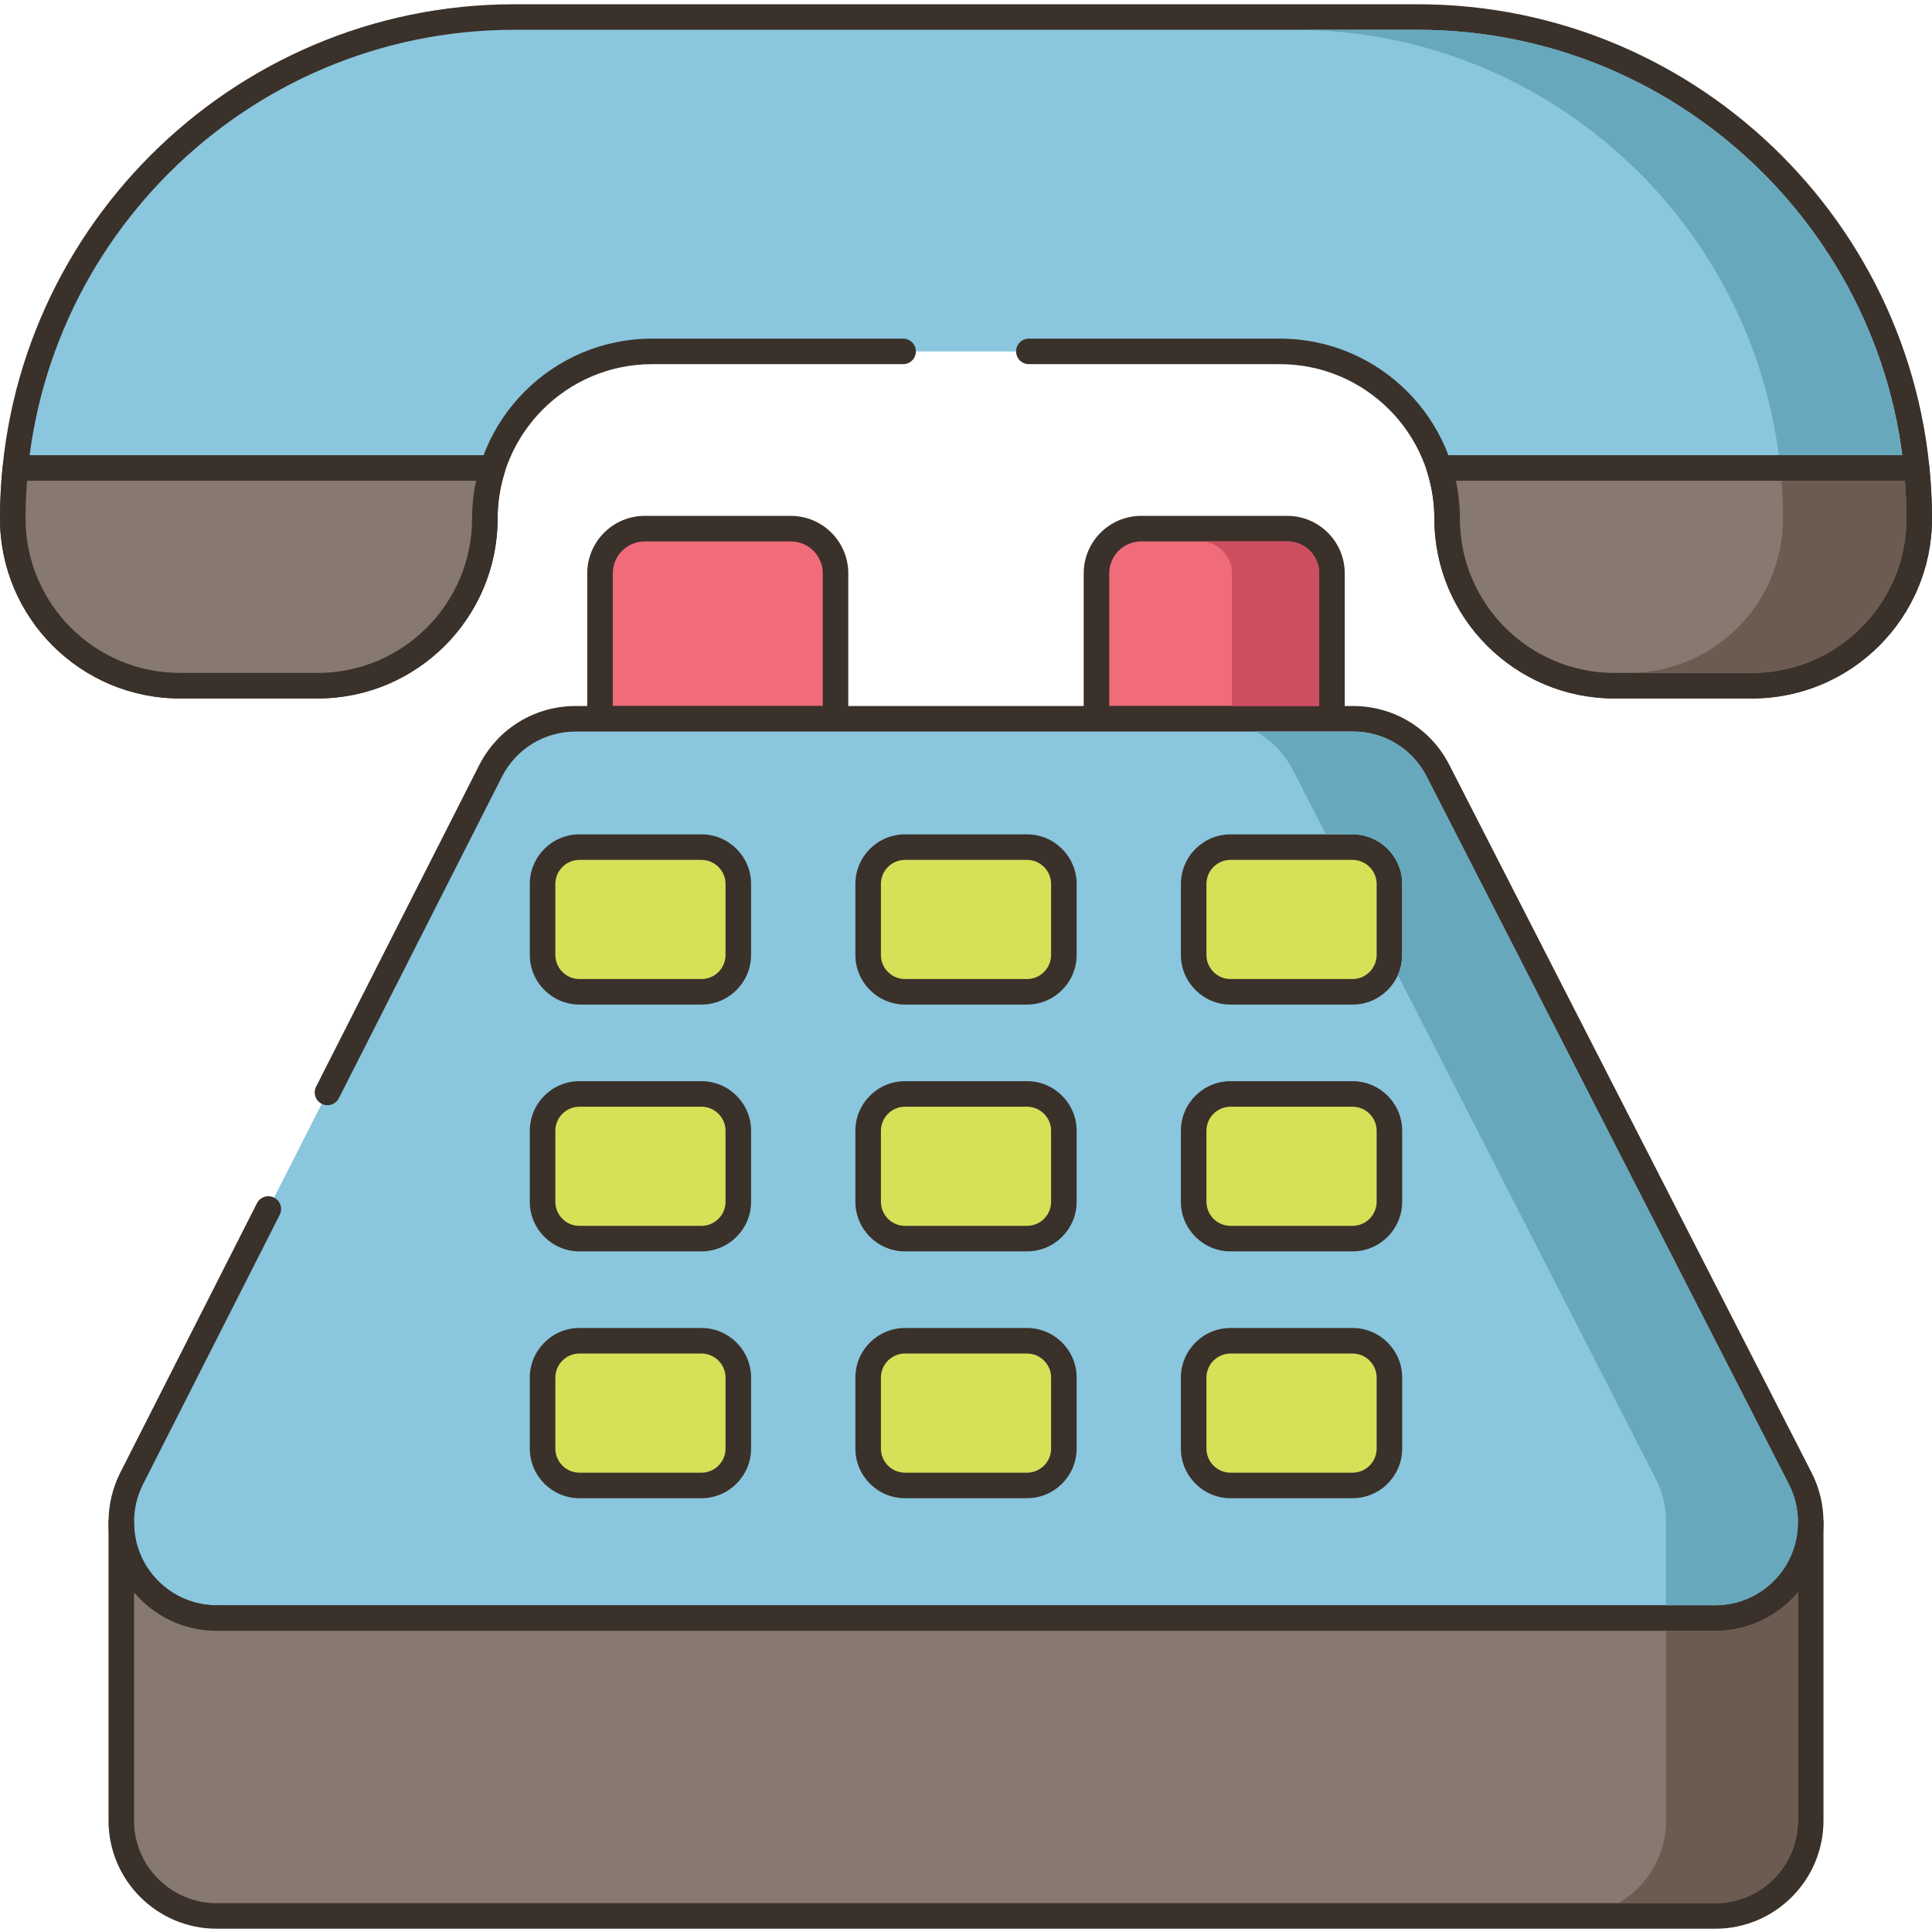 <svg height="454pt" viewBox="0 -1 454.002 454" width="454pt" xmlns="http://www.w3.org/2000/svg"><path d="m185.84 123.227h-34.34c-5.801 0-10.5 4.699-10.5 10.5v34.18h55.34v-34.18c0-5.801-4.699-10.5-10.5-10.5zm0 0" fill="#f16c7a"/><path d="m185.84 120.227h-34.34c-7.445 0-13.5 6.055-13.5 13.5v34.18c0 1.656 1.344 3 3 3h55.34c1.656 0 3-1.344 3-3v-34.18c0-7.449-6.055-13.5-13.5-13.5zm7.5 44.68h-49.34v-31.18c0-4.137 3.363-7.5 7.5-7.5h34.34c4.137 0 7.5 3.363 7.5 7.5zm0 0" fill="#3a312a"/><path d="m302.5 123.227h-34.34c-5.801 0-10.5 4.699-10.5 10.5v34.18h55.34v-34.18c0-5.801-4.699-10.5-10.5-10.5zm0 0" fill="#f16c7a"/><path d="m302.5 120.227h-34.34c-7.445 0-13.5 6.055-13.5 13.5v34.18c0 1.656 1.344 3 3 3h55.34c1.656 0 3-1.344 3-3v-34.18c0-7.449-6.055-13.5-13.5-13.5zm7.5 44.68h-49.34v-31.18c0-4.137 3.367-7.5 7.5-7.5h34.34c4.133 0 7.5 3.363 7.5 7.5zm0 0" fill="#3a312a"/><path d="m333.148 3h-212.297c-65.09 0-117.852 52.766-117.852 117.852 0 21.691 17.586 39.277 39.277 39.277h32.379c21.695 0 39.277-17.586 39.277-39.277 0-21.691 17.586-39.277 39.277-39.277h147.578c21.691 0 39.273 17.586 39.273 39.277 0 21.691 17.586 39.277 39.277 39.277h32.383c21.691 0 39.273-17.586 39.273-39.277.004-65.086-52.758-117.852-117.848-117.852zm0 0" fill="#8ac6dd"/><path d="m333.148 0h-212.297c-66.637 0-120.852 54.215-120.852 120.852 0 23.312 18.965 42.277 42.277 42.277h32.379c23.312 0 42.277-18.965 42.277-42.277 0-20.004 16.273-36.277 36.277-36.277h59.012c1.656 0 3-1.34 3-3 0-1.656-1.344-3-3-3h-59.012c-23.312 0-42.277 18.965-42.277 42.277 0 20-16.273 36.277-36.277 36.277h-32.379c-20.004 0-36.277-16.277-36.277-36.277 0-63.328 51.523-114.852 114.852-114.852h212.297c63.328 0 114.852 51.523 114.852 114.852 0 20-16.273 36.277-36.277 36.277h-32.379c-20.004 0-36.281-16.277-36.281-36.277 0-23.312-18.961-42.277-42.273-42.277h-59.016c-1.656 0-3 1.344-3 3 0 1.66 1.344 3 3 3h59.016c20 0 36.273 16.273 36.273 36.277 0 23.312 18.965 42.277 42.281 42.277h32.379c23.312 0 42.277-18.965 42.277-42.277 0-66.637-54.211-120.852-120.852-120.852zm0 0" fill="#3a312a"/><path d="m3.625 108.965c-.398 3.91-.625 7.871-.625 11.887 0 21.691 17.586 39.277 39.277 39.277h32.379c21.695 0 39.277-17.586 39.277-39.277 0-4.148.656-8.137 1.852-11.887zm0 0" fill="#87796f"/><path d="m118.207 107.195c-.566-.773-1.465-1.23-2.422-1.23h-112.164c-1.535 0-2.828 1.168-2.984 2.695-.422 4.168-.637 8.27-.637 12.191 0 23.312 18.965 42.277 42.277 42.277h32.379c23.312 0 42.277-18.965 42.277-42.277 0-3.73.578-7.422 1.707-10.973.293-.914.133-1.91-.434-2.684zm-7.273 13.656c0 20-16.273 36.277-36.277 36.277h-32.379c-20.004 0-36.277-16.277-36.277-36.277 0-2.875.121-5.852.363-8.887h105.52c-.629 2.914-.949 5.891-.949 8.887zm0 0" fill="#3a312a"/><path d="m450.375 108.965h-112.16c1.195 3.75 1.852 7.738 1.852 11.887 0 21.691 17.582 39.277 39.277 39.277h32.379c21.691 0 39.277-17.586 39.277-39.277 0-4.016-.227-7.977-.625-11.887zm0 0" fill="#87796f"/><path d="m453.363 108.66c-.156-1.531-1.449-2.695-2.984-2.695h-112.164c-.957 0-1.855.457-2.422 1.227-.562.773-.727 1.77-.434 2.68 1.129 3.555 1.707 7.246 1.707 10.977 0 23.312 18.965 42.277 42.277 42.277h32.383c23.309 0 42.277-18.965 42.277-42.277-.004-3.91-.219-8.008-.641-12.188zm-41.641 48.469h-32.379c-20.004 0-36.281-16.277-36.281-36.277 0-2.996-.316-5.969-.945-8.887h105.52c.242 3.043.363 5.973.363 8.887 0 20.004-16.273 36.277-36.277 36.277zm0 0" fill="#3a312a"/><path d="m423.039 346.426-85.141-166.34c-3.82-7.48-11.52-12.18-19.938-12.18h-182.699c-8.441 0-16.16 4.738-19.98 12.258l-38.324 75.539-13.902 27.398-32.133 63.34c-1.582 3.141-2.422 6.621-2.422 10.141v.242c0 12.379 10.039 22.398 22.398 22.398h352.203c12.359 0 22.398-10.02 22.398-22.398v-.203c0-3.535-.84-7.035-2.461-10.195zm0 0" fill="#8ac6dd"/><path d="m425.707 345.059-85.137-166.336c-4.352-8.523-13.016-13.816-22.609-13.816h-182.699c-9.621 0-18.301 5.328-22.656 13.902l-38.324 75.539c-.75 1.477-.16 3.285 1.316 4.035 1.477.75 3.285.156 4.035-1.32l38.32-75.539c3.328-6.547 9.957-10.617 17.305-10.617h182.703c7.328 0 13.945 4.039 17.27 10.547l85.137 166.344c1.395 2.715 2.129 5.77 2.129 8.832v.199c0 10.695-8.703 19.398-19.398 19.398h-352.199c-10.695 0-19.398-8.703-19.398-19.398v-.242c0-3.02.727-6.062 2.098-8.781l32.133-63.34c.75-1.48.16-3.285-1.32-4.035-1.477-.75-3.281-.16-4.031 1.316l-32.141 63.348c-1.789 3.566-2.738 7.539-2.738 11.492v.238c0 14.004 11.395 25.402 25.398 25.402h352.203c14.004 0 25.398-11.395 25.398-25.402v-.199c0-4.012-.965-8.012-2.793-11.566zm0 0" fill="#3a312a"/><path d="m403.102 379.227h-352.203c-12.359 0-22.398-10.023-22.398-22.402v70c0 12.379 10.039 22.402 22.398 22.402h352.203c12.359 0 22.398-10.023 22.398-22.402v-70c0 12.379-10.039 22.402-22.398 22.402zm0 0" fill="#87796f"/><path d="m425.5 353.824c-1.656 0-3 1.344-3 3 0 10.699-8.703 19.402-19.398 19.402h-352.203c-10.695 0-19.398-8.703-19.398-19.402 0-1.656-1.344-3-3-3s-3 1.344-3 3v70c0 14.004 11.395 25.402 25.398 25.402h352.203c14.004 0 25.398-11.395 25.398-25.402v-70c0-1.656-1.344-3-3-3zm-3 73c0 10.699-8.703 19.402-19.398 19.402h-352.203c-10.695 0-19.398-8.703-19.398-19.402v-53.621c4.66 5.516 11.629 9.023 19.398 9.023h352.203c7.77 0 14.738-3.508 19.398-9.023zm0 0" fill="#3a312a"/><path d="m164.836 198.066h-28.672c-4.785 0-8.664 3.879-8.664 8.664v16.668c0 4.785 3.879 8.664 8.664 8.664h28.668c4.785 0 8.664-3.879 8.664-8.664v-16.668c.004-4.785-3.875-8.664-8.66-8.664zm0 0" fill="#d7e057"/><path d="m164.836 195.066h-28.672c-6.434 0-11.664 5.234-11.664 11.664v16.668c0 6.43 5.234 11.664 11.664 11.664h28.668c6.434 0 11.664-5.234 11.664-11.664v-16.668c.004-6.434-5.23-11.664-11.66-11.664zm5.664 28.332c0 3.125-2.543 5.668-5.664 5.668h-28.672c-3.125 0-5.664-2.543-5.664-5.668v-16.664c0-3.129 2.543-5.668 5.664-5.668h28.668c3.125 0 5.664 2.543 5.664 5.668v16.664zm0 0" fill="#3a312a"/><path d="m241.336 198.066h-28.668c-4.785 0-8.664 3.879-8.664 8.664v16.668c0 4.785 3.879 8.664 8.664 8.664h28.668c4.785 0 8.664-3.879 8.664-8.664v-16.668c0-4.785-3.879-8.664-8.664-8.664zm0 0" fill="#d7e057"/><path d="m241.336 195.066h-28.668c-6.434 0-11.664 5.234-11.664 11.664v16.668c0 6.43 5.23 11.664 11.664 11.664h28.668c6.434 0 11.664-5.234 11.664-11.664v-16.668c0-6.434-5.23-11.664-11.664-11.664zm5.664 28.332c0 3.125-2.543 5.668-5.664 5.668h-28.668c-3.125 0-5.664-2.543-5.664-5.668v-16.664c0-3.129 2.539-5.668 5.664-5.668h28.668c3.125 0 5.664 2.543 5.664 5.668zm0 0" fill="#3a312a"/><path d="m317.836 198.066h-28.668c-4.785 0-8.664 3.879-8.664 8.664v16.668c0 4.785 3.879 8.664 8.664 8.664h28.668c4.785 0 8.664-3.879 8.664-8.664v-16.668c0-4.785-3.879-8.664-8.664-8.664zm0 0" fill="#d7e057"/><path d="m317.836 195.066h-28.672c-6.434 0-11.664 5.234-11.664 11.664v16.668c0 6.43 5.23 11.664 11.664 11.664h28.672c6.434 0 11.664-5.234 11.664-11.664v-16.668c0-6.434-5.23-11.664-11.664-11.664zm5.664 28.332c0 3.125-2.543 5.668-5.664 5.668h-28.672c-3.125 0-5.664-2.543-5.664-5.668v-16.664c0-3.129 2.543-5.668 5.664-5.668h28.672c3.125 0 5.664 2.543 5.664 5.668zm0 0" fill="#3a312a"/><path d="m164.836 256.066h-28.672c-4.785 0-8.664 3.879-8.664 8.664v16.668c0 4.785 3.879 8.664 8.664 8.664h28.668c4.785 0 8.664-3.879 8.664-8.664v-16.668c.004-4.785-3.875-8.664-8.66-8.664zm0 0" fill="#d7e057"/><path d="m164.836 253.066h-28.672c-6.434 0-11.664 5.234-11.664 11.664v16.668c0 6.43 5.234 11.664 11.664 11.664h28.668c6.434 0 11.664-5.234 11.664-11.664v-16.668c.004-6.434-5.23-11.664-11.66-11.664zm5.664 28.332c0 3.125-2.543 5.668-5.664 5.668h-28.672c-3.125 0-5.664-2.543-5.664-5.668v-16.664c0-3.129 2.543-5.668 5.664-5.668h28.668c3.125 0 5.664 2.543 5.664 5.668v16.664zm0 0" fill="#3a312a"/><path d="m241.336 256.066h-28.668c-4.785 0-8.664 3.879-8.664 8.664v16.668c0 4.785 3.879 8.664 8.664 8.664h28.668c4.785 0 8.664-3.879 8.664-8.664v-16.668c0-4.785-3.879-8.664-8.664-8.664zm0 0" fill="#d7e057"/><path d="m241.336 253.066h-28.668c-6.434 0-11.664 5.234-11.664 11.664v16.668c0 6.43 5.23 11.664 11.664 11.664h28.668c6.434 0 11.664-5.234 11.664-11.664v-16.668c0-6.434-5.23-11.664-11.664-11.664zm5.664 28.332c0 3.125-2.543 5.668-5.664 5.668h-28.668c-3.125 0-5.664-2.543-5.664-5.668v-16.664c0-3.129 2.539-5.668 5.664-5.668h28.668c3.125 0 5.664 2.543 5.664 5.668zm0 0" fill="#3a312a"/><path d="m317.836 256.066h-28.668c-4.785 0-8.664 3.879-8.664 8.664v16.668c0 4.785 3.879 8.664 8.664 8.664h28.668c4.785 0 8.664-3.879 8.664-8.664v-16.668c0-4.785-3.879-8.664-8.664-8.664zm0 0" fill="#d7e057"/><path d="m317.836 253.066h-28.672c-6.434 0-11.664 5.234-11.664 11.664v16.668c0 6.43 5.23 11.664 11.664 11.664h28.672c6.434 0 11.664-5.234 11.664-11.664v-16.668c0-6.434-5.23-11.664-11.664-11.664zm5.664 28.332c0 3.125-2.543 5.668-5.664 5.668h-28.672c-3.125 0-5.664-2.543-5.664-5.668v-16.664c0-3.129 2.543-5.668 5.664-5.668h28.672c3.125 0 5.664 2.543 5.664 5.668zm0 0" fill="#3a312a"/><path d="m164.836 314.066h-28.672c-4.785 0-8.664 3.879-8.664 8.664v16.668c0 4.785 3.879 8.664 8.664 8.664h28.668c4.785 0 8.664-3.879 8.664-8.664v-16.668c.004-4.785-3.875-8.664-8.66-8.664zm0 0" fill="#d7e057"/><path d="m164.836 311.066h-28.672c-6.434 0-11.664 5.234-11.664 11.664v16.668c0 6.43 5.234 11.664 11.664 11.664h28.668c6.434 0 11.664-5.234 11.664-11.664v-16.668c.004-6.434-5.23-11.664-11.66-11.664zm5.664 28.332c0 3.125-2.543 5.668-5.664 5.668h-28.672c-3.125 0-5.664-2.543-5.664-5.668v-16.664c0-3.129 2.543-5.668 5.664-5.668h28.668c3.125 0 5.664 2.543 5.664 5.668v16.664zm0 0" fill="#3a312a"/><path d="m241.336 314.066h-28.668c-4.785 0-8.664 3.879-8.664 8.664v16.668c0 4.785 3.879 8.664 8.664 8.664h28.668c4.785 0 8.664-3.879 8.664-8.664v-16.668c0-4.785-3.879-8.664-8.664-8.664zm0 0" fill="#d7e057"/><path d="m241.336 311.066h-28.668c-6.434 0-11.664 5.234-11.664 11.664v16.668c0 6.43 5.23 11.664 11.664 11.664h28.668c6.434 0 11.664-5.234 11.664-11.664v-16.668c0-6.434-5.23-11.664-11.664-11.664zm5.664 28.332c0 3.125-2.543 5.668-5.664 5.668h-28.668c-3.125 0-5.664-2.543-5.664-5.668v-16.664c0-3.129 2.539-5.668 5.664-5.668h28.668c3.125 0 5.664 2.543 5.664 5.668zm0 0" fill="#3a312a"/><path d="m317.836 314.066h-28.668c-4.785 0-8.664 3.879-8.664 8.664v16.668c0 4.785 3.879 8.664 8.664 8.664h28.668c4.785 0 8.664-3.879 8.664-8.664v-16.668c0-4.785-3.879-8.664-8.664-8.664zm0 0" fill="#d7e057"/><path d="m317.836 311.066h-28.672c-6.434 0-11.664 5.234-11.664 11.664v16.668c0 6.43 5.23 11.664 11.664 11.664h28.672c6.434 0 11.664-5.234 11.664-11.664v-16.668c0-6.434-5.23-11.664-11.664-11.664zm5.664 28.332c0 3.125-2.543 5.668-5.664 5.668h-28.672c-3.125 0-5.664-2.543-5.664-5.668v-16.664c0-3.129 2.543-5.668 5.664-5.668h28.672c3.125 0 5.664 2.543 5.664 5.668zm0 0" fill="#3a312a"/><path d="m333.16 6.004h-29c58.281 0 106.52 43.641 113.84 99.961h29c-7.32-56.32-55.559-99.961-113.84-99.961zm0 0" fill="#68a8bc"/><path d="m447.641 111.965h-29c.238 3.039.359 5.98.359 8.879 0 10-4.078 19.082-10.641 25.641-6.559 6.562-15.641 10.641-25.641 10.641h29c10 0 19.082-4.078 25.641-10.641 6.562-6.559 10.641-15.641 10.641-25.641 0-2.898-.121-5.84-.359-8.879zm0 0" fill="#6b5b51"/><path d="m420.359 347.785-85.121-166.34c-3.34-6.5-9.938-10.539-17.277-10.539h-22.801c3.68 2.098 6.738 5.258 8.738 9.18l7.66 14.98h6.281c6.422 0 11.66 5.238 11.66 11.66v16.68c0 1.68-.359 3.277-1.02 4.719l60.559 118.301c1.621 3.16 2.461 6.66 2.461 10.199v19.602h11.602c10.699 0 19.398-8.703 19.398-19.402 0-3.258-.738-6.32-2.141-9.039zm0 0" fill="#68a8bc"/><path d="m403.102 382.227h-11.602v44.598c0 8.301-4.5 15.539-11.199 19.402h22.801c10.699 0 19.398-8.703 19.398-19.402v-53.621c-4.66 5.523-11.621 9.023-19.398 9.023zm0 0" fill="#6b5b51"/><path d="m302.5 126.227h-20.5c4.141 0 7.5 3.359 7.5 7.5v31.18h20.5v-31.18c0-4.141-3.359-7.5-7.5-7.5zm0 0" fill="#ce4e61"/></svg>